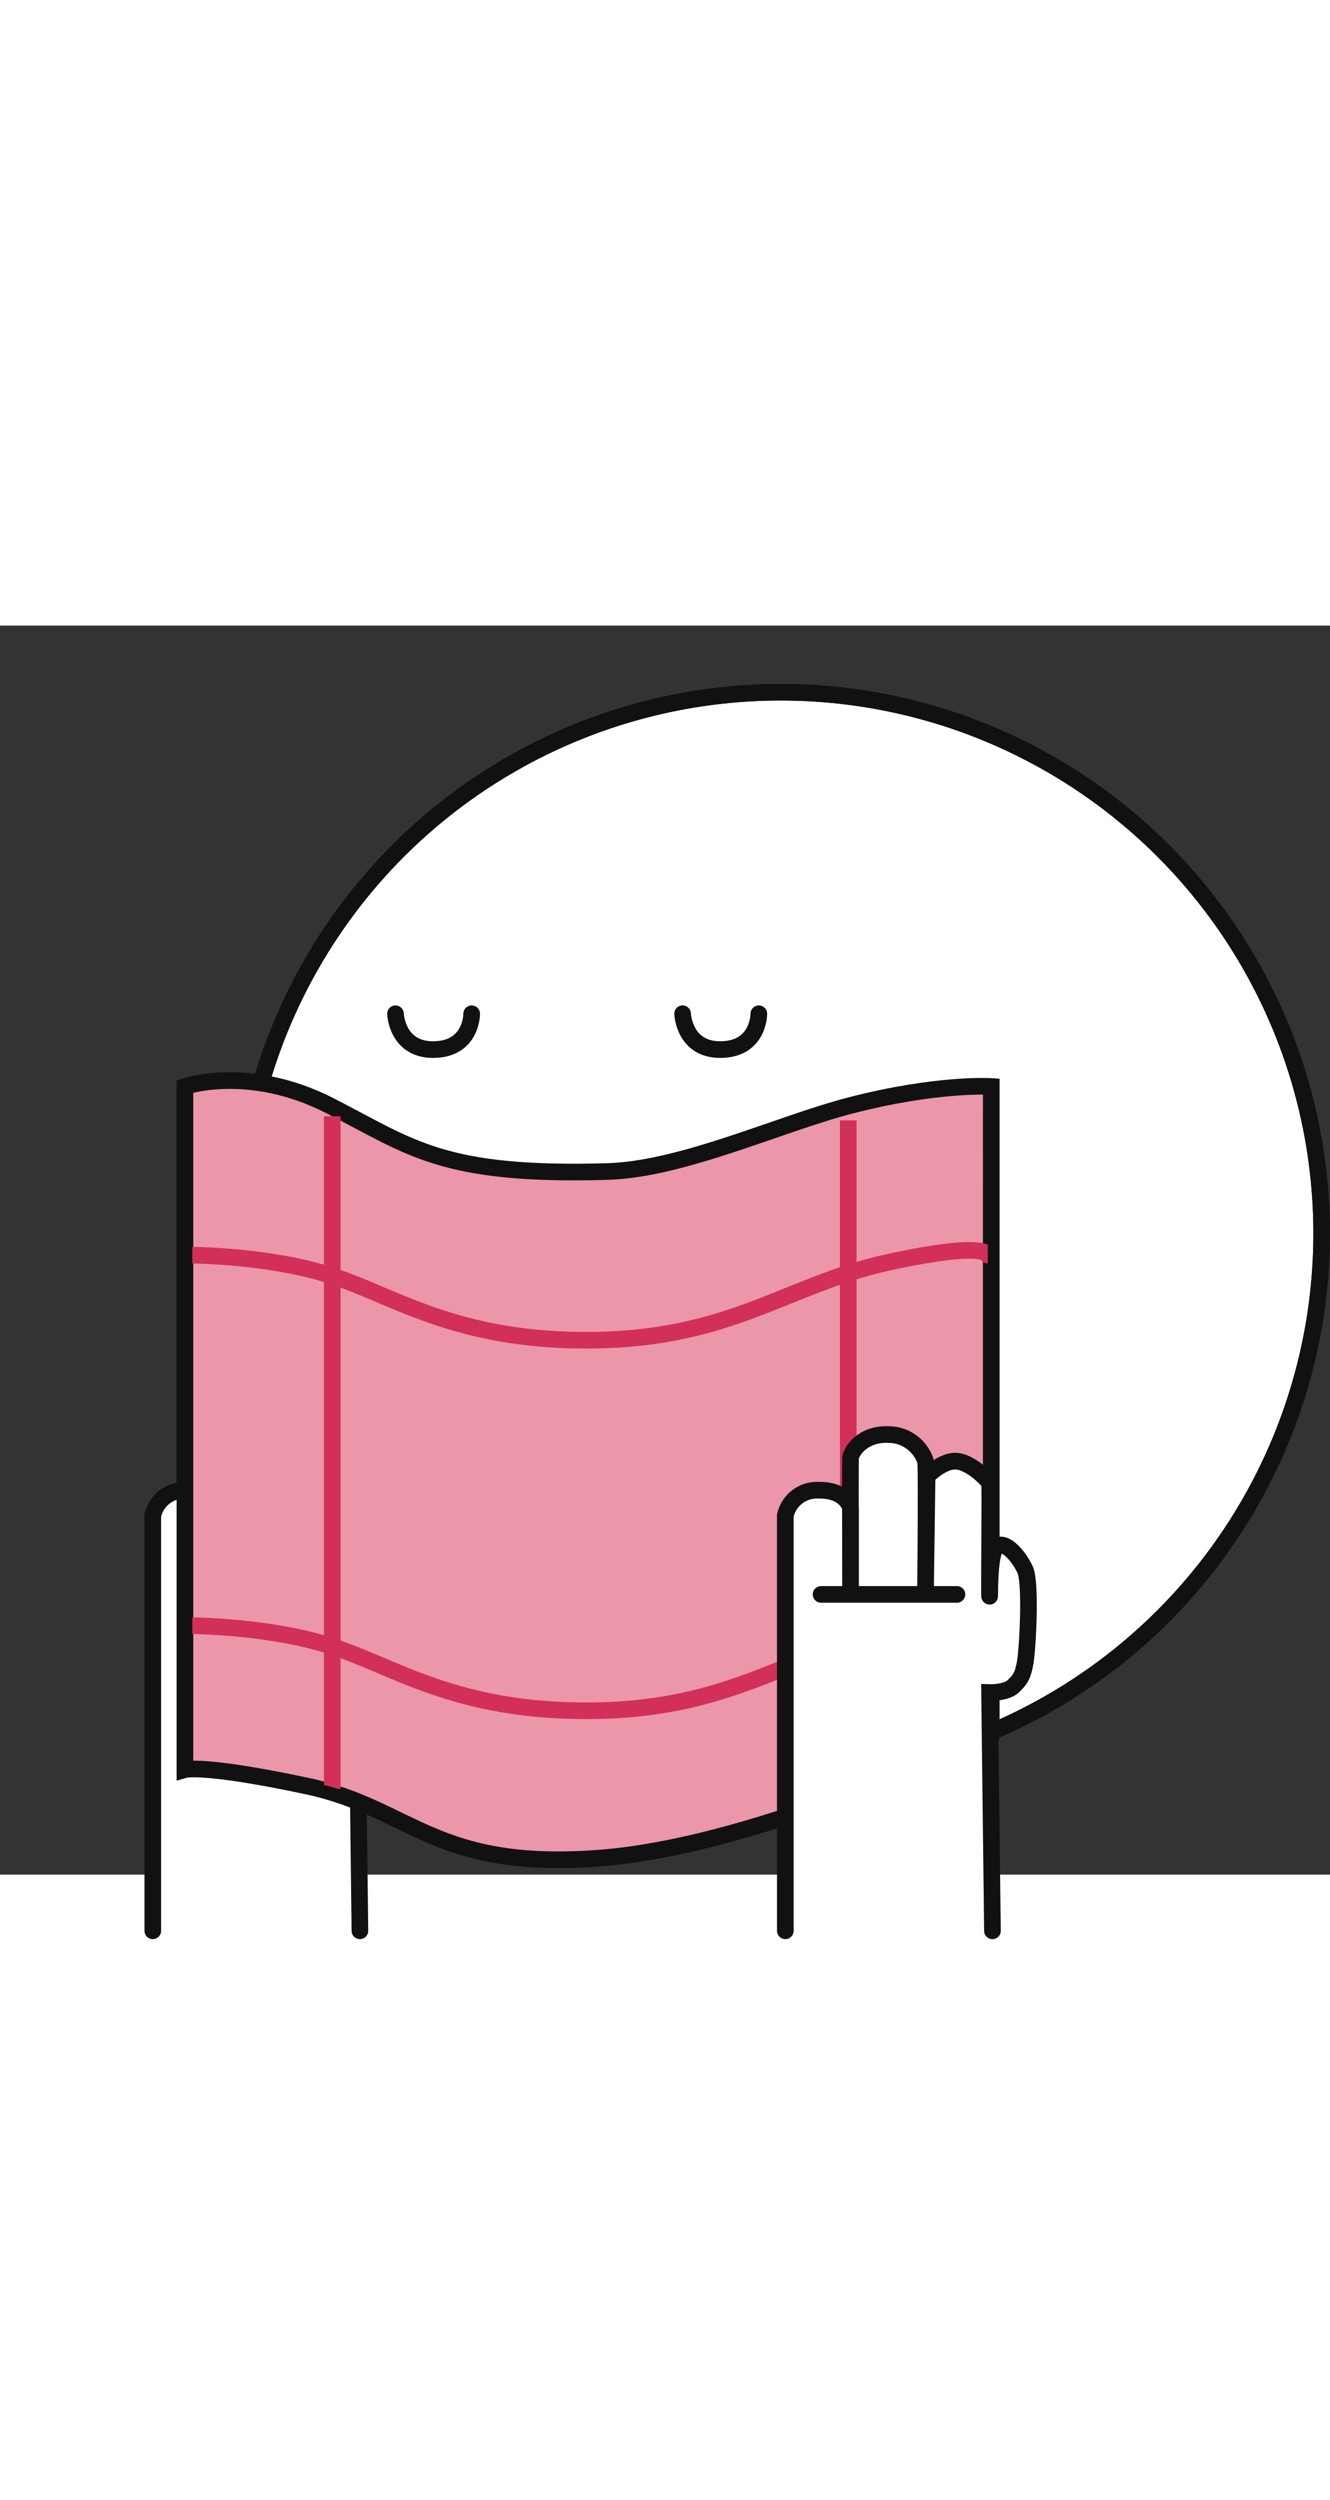 <svg xmlns="http://www.w3.org/2000/svg" xmlns:xlink="http://www.w3.org/1999/xlink" width="319.607" height="600.524" viewBox="0 0 319.607 300"><rect x="0" y="0" width="319.607" height="300" fill="#333333" stroke="none"/><defs><clipPath id="clip-path"><path id="Path_124" fill="#ec96aa" d="M5832.832,1342.681v161.476s4.495-1.307,29.078,3.925,30.068,19.982,69.254,17,92.828-29.314,92.828-29.314v-153.09s-12.827-.85-33.66,4.565c-16.617,4.319-39.627,15.025-57.3,15.539-39.187,1.141-46.581-5.734-65.785-15.539S5832.832,1342.681,5832.832,1342.681Z" data-name="Path 124" opacity="0" transform="translate(-5472.226 -610.213)"/></clipPath></defs><g id="Group_20" data-name="Group 20" transform="translate(-353.393 -220)"><g id="Group_16" data-name="Group 16" transform="translate(39 -400)"><g id="Ellipse_37" fill="#fff" stroke="#111" stroke-width="4" data-name="Ellipse 37" transform="translate(374 638)"><circle cx="128" cy="128" r="128" stroke="none"/><circle cx="128" cy="128" r="130" fill="none"/></g><g id="Group_15" data-name="Group 15" transform="translate(-152)"><path id="Path_123" fill="#fff" d="M6026.883,1545.5l-.689-57.229s3.977.124,5.686-1.508,2.254-2.446,2.846-5.533,1.492-19.237,0-22.479-4.865-7.108-6.814-5.581-1.717,11.939-1.717,11.939.607-25.921,0-27.078-4.156-4.815-7.657-5.3-7.731,3.919-7.731,3.919v26.519s.286-29.466,0-30.438a9.358,9.358,0,0,0-8.712-6.413c-6.475-.365-9.227,4.2-9.307,5.634s0,31.217,0,31.217v-19.181s-.89-4.428-7.757-4.312a7.782,7.782,0,0,0-7.921,6.089V1545.5Z" data-name="Path 123" transform="translate(-5474 -611)"/><path id="Path_121" fill="none" stroke="#111" stroke-linecap="round" stroke-width="4" d="M5977.109,1545.5v-99.735a7.782,7.782,0,0,1,7.921-6.089c6.868-.116,7.757,4.312,7.757,4.312v19.181s-.08-29.78,0-31.217,2.832-6,9.307-5.634a9.358,9.358,0,0,1,8.712,6.413c.286.972,0,30.438,0,30.438v-26.519s4.23-4.4,7.731-3.919,7.049,4.142,7.657,5.3,0,27.078,0,27.078-.231-10.412,1.717-11.939,5.322,2.34,6.814,5.581.591,19.392,0,22.479-1.137,3.9-2.846,5.533-5.686,1.508-5.686,1.508l.689,57.229" data-name="Path 121" transform="translate(-5474 -612)"/><path id="Path_122" fill="none" stroke="#111" stroke-linecap="round" stroke-width="4" d="M5985.7,1464.7h32.653" data-name="Path 122" transform="translate(-5474 -612)"/></g><path id="Path_120" fill="none" stroke="#111" stroke-linecap="round" stroke-width="4" d="M5883.427,1026.232s.317,8.819,9.357,8.607,8.958-8.607,8.958-8.607" data-name="Path 120" transform="translate(-5474 -313)"/><path id="Path_119" fill="none" stroke="#111" stroke-linecap="round" stroke-width="4" d="M5883.427,1026.232s.317,8.819,9.357,8.607,8.958-8.607,8.958-8.607" data-name="Path 119" transform="translate(-5405 -313)"/><path id="Path_129" fill="#ec96aa" stroke="#111" stroke-width="4" d="M5832.832,1342.7v164.074s4.556-1.328,29.473,3.988,30.477,20.3,70.2,17.276,94.091-29.785,94.091-29.785V1342.7s-13-.864-34.118,4.638c-16.843,4.389-40.166,15.266-58.08,15.789-39.72,1.16-47.215-5.826-66.681-15.789S5832.832,1342.7,5832.832,1342.7Z" data-name="Path 129" transform="translate(-5474 -612)"/><g id="Mask_Group_2" clip-path="url(#clip-path)" data-name="Mask Group 2"><path id="Path_125" fill="none" stroke="#d23059" stroke-width="4" d="M5868.228,1349.846v161.568" data-name="Path 125" transform="translate(-5474 -612)"/><path id="Path_126" fill="none" stroke="#d23059" stroke-width="4" d="M5868.228,1349.846v161.568" data-name="Path 126" transform="translate(-5350 -611)"/><path id="Path_127" fill="none" stroke="#d23059" stroke-linecap="round" stroke-width="4" d="M5832.832,1383.2s18.471-.166,34.141,4.6,30.429,16.218,63.85,15.843,46.8-13.4,70.862-18.664,24.083-1.783,24.083-1.783" data-name="Path 127" transform="translate(-5474 -612)"/><path id="Path_128" fill="none" stroke="#d23059" stroke-linecap="round" stroke-width="4" d="M5832.832,1383.2s18.471-.166,34.141,4.6,30.429,16.218,63.85,15.843,46.8-13.4,70.862-18.664,24.083-1.783,24.083-1.783" data-name="Path 128" transform="translate(-5474 -523)"/></g><g id="Group_14" data-name="Group 14"><path id="Path_123-2" fill="#fff" d="M6026.883,1545.5l-.689-57.229s3.977.124,5.686-1.508,2.254-2.446,2.846-5.533,1.492-19.237,0-22.479-4.865-7.108-6.814-5.581-1.717,11.939-1.717,11.939.607-25.921,0-27.078-4.156-4.815-7.657-5.3-7.731,3.919-7.731,3.919v26.519s.286-29.466,0-30.438a9.358,9.358,0,0,0-8.712-6.413c-6.475-.365-9.227,4.2-9.307,5.634s0,31.217,0,31.217v-19.181s-.89-4.428-7.757-4.312a7.782,7.782,0,0,0-7.921,6.089V1545.5Z" data-name="Path 123" transform="translate(-5474 -611)"/><path id="Path_121-2" fill="none" stroke="#111" stroke-linecap="round" stroke-width="4" d="M5977.109,1545.5v-99.735a7.782,7.782,0,0,1,7.921-6.089c6.868-.116,7.757,4.312,7.757,4.312v19.181s-.08-29.78,0-31.217,2.832-6,9.307-5.634a9.358,9.358,0,0,1,8.712,6.413c.286.972,0,30.438,0,30.438l.374-26.877s3.857-4.045,7.358-3.561,7.49,4.67,7.657,5.3-.115,26.351,0,27.078-.231-10.412,1.717-11.939,5.322,2.34,6.814,5.581.591,19.392,0,22.479-1.137,3.9-2.846,5.533-5.686,1.508-5.686,1.508l.689,57.229" data-name="Path 121" transform="translate(-5474 -612)"/><path id="Path_122-2" fill="none" stroke="#111" stroke-linecap="round" stroke-width="4" d="M5985.7,1464.7h32.653" data-name="Path 122" transform="translate(-5474 -612)"/></g></g></g></svg>
